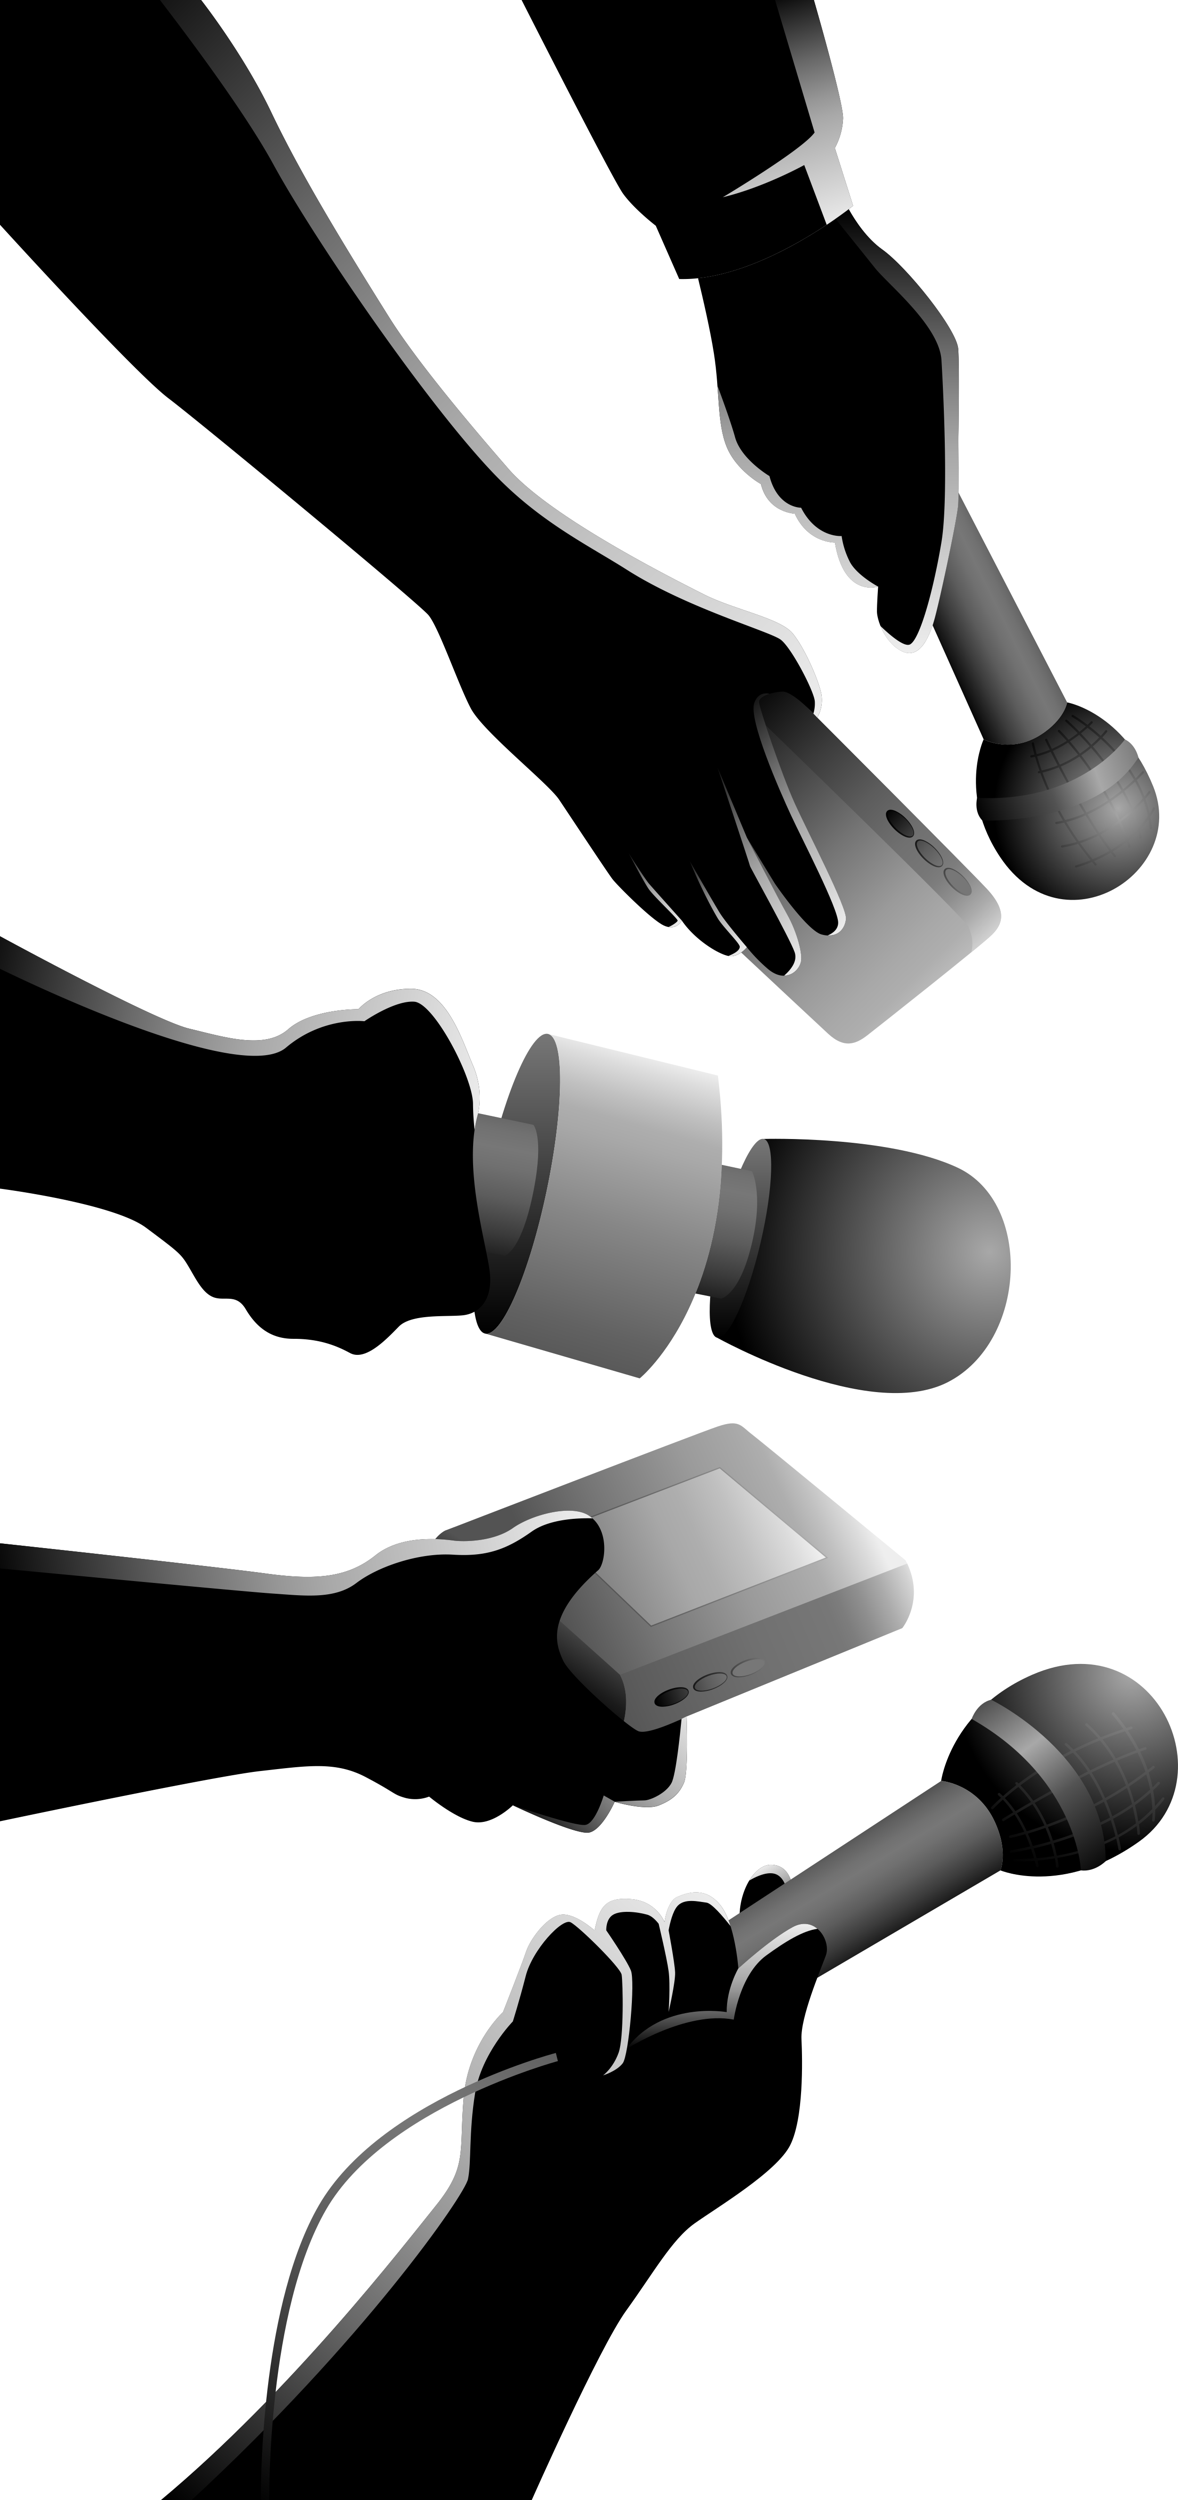 <svg id="Layer_1" data-name="Layer 1" xmlns="http://www.w3.org/2000/svg" xmlns:xlink="http://www.w3.org/1999/xlink" viewBox="0 0 904.76 1920"><defs><style>.cls-1{fill:url(#linear-gradient);}.cls-2{fill:url(#radial-gradient);}.cls-3{fill:url(#radial-gradient-2);}.cls-4{fill:url(#linear-gradient-2);}.cls-5{fill:url(#linear-gradient-3);}.cls-6{fill:url(#linear-gradient-4);}.cls-7{fill:url(#linear-gradient-5);}.cls-8{fill:url(#linear-gradient-6);}.cls-9{fill:url(#linear-gradient-7);}.cls-10{fill:url(#linear-gradient-8);}.cls-11{fill:url(#linear-gradient-9);}.cls-12{fill:url(#linear-gradient-10);}.cls-13{fill:url(#linear-gradient-11);}.cls-14{fill:url(#linear-gradient-12);}.cls-15{fill:url(#linear-gradient-13);}.cls-16{fill:url(#linear-gradient-14);}.cls-17{fill:url(#linear-gradient-15);}.cls-18{fill:url(#linear-gradient-16);}.cls-19{fill:url(#linear-gradient-17);}.cls-20,.cls-21,.cls-22,.cls-23,.cls-24,.cls-25,.cls-26,.cls-27,.cls-28,.cls-37,.cls-38,.cls-39,.cls-40{fill-rule:evenodd;}.cls-20{fill:url(#linear-gradient-18);}.cls-21{fill:url(#linear-gradient-19);}.cls-22{fill:url(#radial-gradient-3);}.cls-23{fill:url(#linear-gradient-20);}.cls-24{fill:url(#linear-gradient-21);}.cls-25{fill:url(#linear-gradient-22);}.cls-26{fill:url(#linear-gradient-23);}.cls-27{fill:url(#linear-gradient-24);}.cls-28{fill:url(#linear-gradient-25);}.cls-29{fill:url(#linear-gradient-26);}.cls-30{fill:url(#linear-gradient-27);}.cls-31{fill:url(#linear-gradient-28);}.cls-32{fill:url(#linear-gradient-29);}.cls-33{fill:url(#linear-gradient-30);}.cls-34{fill:url(#linear-gradient-31);}.cls-35{fill:url(#linear-gradient-32);}.cls-36{fill:url(#linear-gradient-33);}.cls-38{fill:url(#linear-gradient-34);}.cls-39{fill:url(#linear-gradient-35);}.cls-40{fill:url(#linear-gradient-36);}.cls-41{fill:url(#linear-gradient-37);}.cls-42{fill:url(#linear-gradient-38);}.cls-43{fill:url(#radial-gradient-4);}.cls-44{fill:url(#radial-gradient-5);}.cls-45{fill:url(#linear-gradient-39);}.cls-46{fill:url(#linear-gradient-40);}.cls-47{fill:url(#linear-gradient-41);}.cls-48{fill:url(#linear-gradient-42);}</style><linearGradient id="linear-gradient" x1="-126.06" y1="864.87" x2="-91.1" y2="935.63" gradientTransform="translate(1640.43 560.43) rotate(90)" gradientUnits="userSpaceOnUse"><stop offset="0" stop-color="#535353"/><stop offset="0.07" stop-color="#606060"/><stop offset="0.2" stop-color="#717171"/><stop offset="0.29" stop-color="#777"/><stop offset="0.39" stop-color="#707070"/><stop offset="0.55" stop-color="#5c5c5c"/><stop offset="0.73" stop-color="#3b3b3b"/><stop offset="0.94" stop-color="#0d0d0d"/><stop offset="1"/></linearGradient><radialGradient id="radial-gradient" cx="60.38" cy="781.7" r="95.48" gradientTransform="translate(1640.43 560.43) rotate(90)" gradientUnits="userSpaceOnUse"><stop offset="0" stop-color="#a8a8a8"/><stop offset="1"/></radialGradient><radialGradient id="radial-gradient-2" cx="63.39" cy="780.43" r="94.15" gradientTransform="translate(1640.43 560.43) rotate(90)" gradientUnits="userSpaceOnUse"><stop offset="0" stop-color="#a8a8a8"/><stop offset="0.02" stop-color="#a5a5a5"/><stop offset="0.37" stop-color="#5f5f5f"/><stop offset="0.66" stop-color="#2b2b2b"/><stop offset="0.88" stop-color="#0c0c0c"/><stop offset="1"/></radialGradient><linearGradient id="linear-gradient-2" x1="19.97" y1="760.98" x2="67.86" y2="889.83" gradientTransform="translate(1640.43 560.43) rotate(90)" gradientUnits="userSpaceOnUse"><stop offset="0" stop-color="#777"/><stop offset="0.29" stop-color="#a8a8a8"/><stop offset="0.56" stop-color="#535353"/><stop offset="1"/></linearGradient><linearGradient id="linear-gradient-3" x1="-399.79" y1="996.69" x2="-58.86" y2="996.69" gradientTransform="translate(1640.43 560.43) rotate(90)" gradientUnits="userSpaceOnUse"><stop offset="0"/><stop offset="0.09" stop-color="#1f1f1f"/><stop offset="0.31" stop-color="#686868"/><stop offset="0.47" stop-color="#969696"/><stop offset="0.55" stop-color="#a8a8a8"/><stop offset="1" stop-color="#eee"/></linearGradient><linearGradient id="linear-gradient-4" x1="-559.4" y1="1072.38" x2="-378.66" y2="1018.95" xlink:href="#linear-gradient-3"/><linearGradient id="linear-gradient-5" x1="1.98" y1="1122.18" x2="239.71" y2="888.24" gradientTransform="translate(1640.43 560.43) rotate(90)" gradientUnits="userSpaceOnUse"><stop offset="0"/><stop offset="0.21" stop-color="#383838"/><stop offset="0.45" stop-color="#747474"/><stop offset="0.63" stop-color="#9a9a9a"/><stop offset="0.73" stop-color="#a8a8a8"/><stop offset="0.79" stop-color="#aeaeae"/><stop offset="0.86" stop-color="silver"/><stop offset="0.95" stop-color="#dcdcdc"/><stop offset="1" stop-color="#eee"/></linearGradient><linearGradient id="linear-gradient-6" x1="-35.2" y1="1065.66" x2="165.58" y2="869.72" gradientTransform="translate(1640.43 560.43) rotate(90)" gradientUnits="userSpaceOnUse"><stop offset="0"/><stop offset="0.06" stop-color="#0d0d0d"/><stop offset="0.27" stop-color="#3b3b3b"/><stop offset="0.45" stop-color="#5c5c5c"/><stop offset="0.61" stop-color="#707070"/><stop offset="0.71" stop-color="#777"/><stop offset="0.75" stop-color="#7d7d7d"/><stop offset="0.81" stop-color="#8f8f8f"/><stop offset="0.88" stop-color="#ababab"/><stop offset="0.96" stop-color="#d3d3d3"/><stop offset="1" stop-color="#eee"/></linearGradient><linearGradient id="linear-gradient-7" x1="126.31" y1="895.31" x2="62.61" y2="959.55" gradientTransform="translate(1640.43 560.43) rotate(90)" gradientUnits="userSpaceOnUse"><stop offset="0" stop-color="#777"/><stop offset="0.15" stop-color="#5c5c5c"/><stop offset="0.41" stop-color="#343434"/><stop offset="0.65" stop-color="#181818"/><stop offset="0.85" stop-color="#060606"/><stop offset="1"/></linearGradient><linearGradient id="linear-gradient-8" x1="126.22" y1="895.21" x2="62.52" y2="959.45" xlink:href="#linear-gradient-7"/><linearGradient id="linear-gradient-9" x1="125.92" y1="894.92" x2="62.22" y2="959.16" xlink:href="#linear-gradient-7"/><linearGradient id="linear-gradient-10" x1="62.79" y1="960.23" x2="128.38" y2="892.49" gradientTransform="translate(1640.43 560.43) rotate(90)" gradientUnits="userSpaceOnUse"><stop offset="0"/><stop offset="0.06" stop-color="#0d0d0d"/><stop offset="0.27" stop-color="#3b3b3b"/><stop offset="0.45" stop-color="#5c5c5c"/><stop offset="0.61" stop-color="#707070"/><stop offset="0.71" stop-color="#777"/><stop offset="1" stop-color="#777"/></linearGradient><linearGradient id="linear-gradient-11" x1="62.44" y1="959.88" x2="128.02" y2="892.15" xlink:href="#linear-gradient-10"/><linearGradient id="linear-gradient-12" x1="61.86" y1="959.32" x2="127.44" y2="891.59" xlink:href="#linear-gradient-10"/><linearGradient id="linear-gradient-13" x1="48.15" y1="1123.46" x2="165.76" y2="1007.73" xlink:href="#linear-gradient-3"/><linearGradient id="linear-gradient-14" x1="97.52" y1="1167.41" x2="148.48" y2="1117.26" xlink:href="#linear-gradient-3"/><linearGradient id="linear-gradient-15" x1="107.62" y1="1124.97" x2="167.42" y2="1066.11" xlink:href="#linear-gradient-3"/><linearGradient id="linear-gradient-16" x1="-577.78" y1="1569.65" x2="-5.96" y2="1006.94" xlink:href="#linear-gradient-3"/><linearGradient id="linear-gradient-17" x1="-4.54" y1="1095.56" x2="127.68" y2="965.45" xlink:href="#linear-gradient-3"/><linearGradient id="linear-gradient-18" x1="233.49" y1="1243.69" x2="463.81" y2="1243.69" gradientTransform="translate(1640.43 560.43) rotate(90)" gradientUnits="userSpaceOnUse"><stop offset="0" stop-color="#777"/><stop offset="1"/></linearGradient><linearGradient id="linear-gradient-19" x1="250.8" y1="1138.62" x2="499.16" y2="1209.58" gradientTransform="translate(1640.43 560.43) rotate(90)" gradientUnits="userSpaceOnUse"><stop offset="0" stop-color="#eee"/><stop offset="0.05" stop-color="#dcdcdc"/><stop offset="0.14" stop-color="silver"/><stop offset="0.21" stop-color="#aeaeae"/><stop offset="0.27" stop-color="#a8a8a8"/><stop offset="0.51" stop-color="#878787"/><stop offset="0.83" stop-color="#626262"/><stop offset="1" stop-color="#535353"/></linearGradient><radialGradient id="radial-gradient-3" cx="395.19" cy="885.24" r="202.76" gradientTransform="matrix(-0.02, 1, -1, -0.02, 1653.19, 583.75)" xlink:href="#radial-gradient"/><linearGradient id="linear-gradient-20" x1="314.13" y1="1071.73" x2="466.97" y2="1071.73" xlink:href="#linear-gradient-18"/><linearGradient id="linear-gradient-21" x1="292.32" y1="1177.91" x2="436.67" y2="1205.16" xlink:href="#linear-gradient"/><linearGradient id="linear-gradient-22" x1="261.54" y1="1258.87" x2="175.53" y2="1665.27" gradientTransform="translate(1640.43 560.43) rotate(90)" gradientUnits="userSpaceOnUse"><stop offset="0" stop-color="#eee"/><stop offset="0.45" stop-color="#a8a8a8"/><stop offset="0.53" stop-color="#969696"/><stop offset="0.69" stop-color="#686868"/><stop offset="0.91" stop-color="#1f1f1f"/><stop offset="1"/></linearGradient><linearGradient id="linear-gradient-23" x1="587.59" y1="982.38" x2="690.85" y2="1206.11" gradientTransform="translate(1640.43 560.43) rotate(90)" gradientUnits="userSpaceOnUse"><stop offset="0" stop-color="#eee"/><stop offset="0.05" stop-color="#dcdcdc"/><stop offset="0.14" stop-color="silver"/><stop offset="0.21" stop-color="#aeaeae"/><stop offset="0.27" stop-color="#a8a8a8"/><stop offset="0.44" stop-color="#9a9a9a"/><stop offset="0.75" stop-color="#757575"/><stop offset="1" stop-color="#535353"/></linearGradient><linearGradient id="linear-gradient-24" x1="670.63" y1="1215.19" x2="727.88" y2="1254.7" gradientTransform="translate(1640.43 560.43) rotate(90)" gradientUnits="userSpaceOnUse"><stop offset="0" stop-color="#535353"/><stop offset="0.2" stop-color="#3c3c3c"/><stop offset="0.53" stop-color="#1b1b1b"/><stop offset="0.81" stop-color="#070707"/><stop offset="1"/></linearGradient><linearGradient id="linear-gradient-25" x1="655.98" y1="930.25" x2="757.79" y2="1172.19" gradientTransform="translate(1640.43 560.43) rotate(90)" gradientUnits="userSpaceOnUse"><stop offset="0" stop-color="#eee"/><stop offset="0.04" stop-color="#d3d3d3"/><stop offset="0.12" stop-color="#ababab"/><stop offset="0.19" stop-color="#8f8f8f"/><stop offset="0.25" stop-color="#7d7d7d"/><stop offset="0.29" stop-color="#777"/><stop offset="0.53" stop-color="#707070"/><stop offset="0.88" stop-color="#5c5c5c"/><stop offset="1" stop-color="#535353"/></linearGradient><linearGradient id="linear-gradient-26" x1="866.49" y1="1080.92" x2="802.79" y2="1145.16" gradientTransform="matrix(0.41, -0.91, -0.91, -0.41, 1217.72, 2509.37)" xlink:href="#linear-gradient-7"/><linearGradient id="linear-gradient-27" x1="866.4" y1="1080.83" x2="802.7" y2="1145.07" gradientTransform="matrix(0.41, -0.91, -0.91, -0.41, 1217.72, 2509.37)" xlink:href="#linear-gradient-7"/><linearGradient id="linear-gradient-28" x1="866.1" y1="1080.54" x2="802.4" y2="1144.77" gradientTransform="matrix(0.41, -0.91, -0.91, -0.41, 1217.72, 2509.37)" xlink:href="#linear-gradient-7"/><linearGradient id="linear-gradient-29" x1="802.97" y1="1145.85" x2="868.56" y2="1078.11" gradientTransform="matrix(0.41, -0.91, -0.91, -0.41, 1217.72, 2509.37)" xlink:href="#linear-gradient-10"/><linearGradient id="linear-gradient-30" x1="802.62" y1="1145.49" x2="868.19" y2="1077.77" gradientTransform="matrix(0.41, -0.91, -0.91, -0.41, 1217.72, 2509.37)" xlink:href="#linear-gradient-10"/><linearGradient id="linear-gradient-31" x1="802.04" y1="1144.94" x2="867.62" y2="1077.21" gradientTransform="matrix(0.41, -0.91, -0.91, -0.41, 1217.72, 2509.37)" xlink:href="#linear-gradient-10"/><linearGradient id="linear-gradient-32" x1="597.8" y1="1036.07" x2="656.66" y2="1190.08" gradientTransform="translate(1640.43 560.43) rotate(90)" gradientUnits="userSpaceOnUse"><stop offset="0" stop-color="#a8a8a8"/><stop offset="0.27" stop-color="#878787"/><stop offset="0.56" stop-color="#6b6b6b"/><stop offset="0.81" stop-color="#595959"/><stop offset="1" stop-color="#535353"/></linearGradient><linearGradient id="linear-gradient-33" x1="590.28" y1="1029.59" x2="666.5" y2="1203.25" gradientTransform="translate(1640.43 560.43) rotate(90)" gradientUnits="userSpaceOnUse"><stop offset="0" stop-color="#eee"/><stop offset="0.09" stop-color="#dcdcdc"/><stop offset="0.27" stop-color="silver"/><stop offset="0.43" stop-color="#aeaeae"/><stop offset="0.54" stop-color="#a8a8a8"/><stop offset="0.83" stop-color="#868686"/><stop offset="1" stop-color="#777"/></linearGradient><linearGradient id="linear-gradient-34" x1="586.61" y1="1188.79" x2="668.06" y2="1648.09" xlink:href="#linear-gradient-22"/><linearGradient id="linear-gradient-35" x1="761.55" y1="1091.29" x2="876.59" y2="1209.02" xlink:href="#linear-gradient-22"/><linearGradient id="linear-gradient-36" x1="737.52" y1="1114.77" x2="852.56" y2="1232.5" xlink:href="#linear-gradient-22"/><linearGradient id="linear-gradient-37" x1="909.66" y1="1032.94" x2="872.48" y2="1055.36" xlink:href="#linear-gradient-3"/><linearGradient id="linear-gradient-38" x1="844.16" y1="957.51" x2="885.24" y2="1040.67" gradientTransform="matrix(0.54, -0.84, -0.84, -0.54, 992.21, 2750.11)" gradientUnits="userSpaceOnUse"><stop offset="0"/><stop offset="0.06" stop-color="#0d0d0d"/><stop offset="0.27" stop-color="#3b3b3b"/><stop offset="0.45" stop-color="#5c5c5c"/><stop offset="0.61" stop-color="#707070"/><stop offset="0.71" stop-color="#777"/><stop offset="0.8" stop-color="#717171"/><stop offset="0.93" stop-color="#606060"/><stop offset="1" stop-color="#535353"/></linearGradient><radialGradient id="radial-gradient-4" cx="1167.5" cy="897.3" r="136.74" gradientTransform="matrix(0.54, -0.84, -0.84, -0.54, 992.21, 2750.11)" xlink:href="#radial-gradient"/><radialGradient id="radial-gradient-5" cx="1162.75" cy="895.3" r="168.12" gradientTransform="matrix(0.54, -0.84, -0.84, -0.54, 992.21, 2750.11)" xlink:href="#radial-gradient-2"/><linearGradient id="linear-gradient-39" x1="1034.82" y1="826.13" x2="1091.09" y2="977.55" gradientTransform="matrix(0.54, -0.84, -0.84, -0.54, 992.21, 2750.11)" gradientUnits="userSpaceOnUse"><stop offset="0"/><stop offset="0.44" stop-color="#535353"/><stop offset="0.71" stop-color="#a8a8a8"/><stop offset="1" stop-color="#535353"/></linearGradient><linearGradient id="linear-gradient-40" x1="917.01" y1="1086.04" x2="1013.26" y2="1086.04" xlink:href="#linear-gradient-22"/><linearGradient id="linear-gradient-41" x1="872.07" y1="1105.72" x2="1349.43" y2="1522.87" xlink:href="#linear-gradient-22"/><linearGradient id="linear-gradient-42" x1="966.21" y1="1229.66" x2="1342.24" y2="1478.13" xlink:href="#linear-gradient"/></defs><title>6-4</title><path class="cls-1" d="M799.63,564.08c18-11.7,20-24.65,20-24.65L712.22,332s-1.7-3.41-21.6,2.84-27.94,25.58-27.94,25.58l92.8,207.36S776.5,579.13,799.63,564.08Z"/><path class="cls-2" d="M885.75,604c-23-57-66.12-64.59-66.12-64.59s-2,13-20,24.65c-23.13,15-44.15,3.74-44.15,3.74s-19.67,42.06,12.73,90.48C816.74,730.83,912.29,669.81,885.75,604Z"/><path class="cls-3" d="M826.71,666.21q6.39-1.92,12-4.24c.68.83,1.35,1.65,2.06,2.48a.85.85,0,0,0,1.2.09.84.84,0,0,0,.09-1.2c-.58-.69-1.14-1.38-1.72-2.06a113.41,113.41,0,0,0,12.82-6.45c.84,1.08,1.68,2.13,2.51,3.15A.85.85,0,1,0,857,656.9c-.78-.95-1.57-1.94-2.36-2.95a101.5,101.5,0,0,0,10.66-7.41c.44,1.25.89,2.51,1.31,3.78a.85.85,0,1,0,1.62-.54c-.49-1.47-1-2.93-1.52-4.38a93.57,93.57,0,0,0,7.4-6.79c.37,1.54.7,3.08,1,4.64a.85.85,0,0,0,1,.67.84.84,0,0,0,.67-1c-.36-1.94-.81-3.86-1.3-5.77a80.61,80.61,0,0,0,6.6-8c.41,2.31.76,4.66,1,7.06a.84.84,0,0,0,.92.77.86.86,0,0,0,.77-.92,85.1,85.1,0,0,0-1.29-8.9,47.08,47.08,0,0,0,3.5-6,.85.85,0,1,0-1.56-.68,40,40,0,0,1-2.44,4.35,90.47,90.47,0,0,0-3.3-11.26c2.46-2.86,3.75-4.69,3.81-4.77a.86.86,0,0,0-.22-1.19.84.84,0,0,0-1.18.22c0,.07-1.1,1.55-3.08,3.9a102.1,102.1,0,0,0-5.9-12.58c3.39-3.26,5.29-5.41,5.36-5.5a.85.85,0,0,0-.08-1.2.86.86,0,0,0-1.21.08c-.07.08-1.82,2.07-4.94,5.1a133.59,133.59,0,0,0-25.55-31.37c2.31-2.5,3.52-4.12,3.57-4.18a.86.86,0,0,0-.18-1.2.87.87,0,0,0-1.2.19c0,.06-1.21,1.62-3.45,4-3.13-2.82-6.11-5.27-8.81-7.36,1.54-1.44,2.4-2.34,2.44-2.38a.85.85,0,1,0-1.24-1.17s-.95,1-2.56,2.5a116.76,116.76,0,0,0-11-7.54.86.86,0,0,0-1.16.32.91.91,0,0,0-.11.42.85.85,0,0,0,.43.74,118.92,118.92,0,0,1,10.59,7.22c-1.33,1.2-3,2.63-4.92,4.17-5.63-5.75-9.45-9-9.59-9.16a.85.85,0,0,0-1.2.09.89.89,0,0,0-.2.56.81.81,0,0,0,.3.64c.13.12,3.85,3.33,9.34,8.93-2.08,1.61-4.44,3.32-7,5-4.1-4.66-6.71-7.21-6.8-7.3a.85.85,0,0,0-1.45.61.87.87,0,0,0,.26.62c.1.09,2.6,2.53,6.54,7a89.87,89.87,0,0,1-11.39,6.13c-2.22-4.45-3.52-7.17-3.58-7.3a.85.85,0,0,0-1.62.37.83.83,0,0,0,.08.37c.06.12,1.35,2.82,3.55,7.23a68.94,68.94,0,0,1-10.14,3.39c-1.46-5.25-2-8.32-2-8.43a.86.86,0,0,0-1.7.14.77.77,0,0,0,0,.15c0,.11.57,3.21,2,8.52q-1.24.27-2.49.48a.85.85,0,0,0-.71.84.76.76,0,0,0,0,.15.85.85,0,0,0,1,.69c.9-.15,1.79-.32,2.68-.52.88,3,2,6.71,3.52,10.86-.23,0-.45.1-.68.15a.85.85,0,0,0-.68.83,1,1,0,0,0,0,.17.85.85,0,0,0,1,.67c.31-.06.62-.14.92-.21a227.5,227.5,0,0,0,17.33,36.5c-1.71.38-3.43.72-5.18,1a.86.86,0,0,0-.73.84s0,.09,0,.13a.85.85,0,0,0,1,.71c2-.29,3.93-.68,5.86-1.12,2.89,4.85,6.09,9.83,9.65,14.89a92.26,92.26,0,0,1-11.38,2.6.85.85,0,0,0-.71.84.71.71,0,0,0,0,.14.85.85,0,0,0,1,.7A94.39,94.39,0,0,0,828,648.07c3,4.13,6.14,8.32,9.59,12.53-3.54,1.43-7.3,2.77-11.32,4a.85.85,0,0,0-.61.82,1,1,0,0,0,0,.24A.85.85,0,0,0,826.71,666.21Zm26.87-13.62c-2.76-3.61-5.55-7.51-8.32-11.62a113.15,113.15,0,0,0,14.27-8.9q2.72,6.18,5.14,12.79A102.9,102.9,0,0,1,853.58,652.59Zm-1.15-38.85a256.46,256.46,0,0,0-21.95-33.68c2.81-1.92,5.35-3.86,7.57-5.72a202.73,202.73,0,0,1,23.28,32.81C858.64,609.3,855.66,611.53,852.43,613.74Zm9.73-5.09a141.36,141.36,0,0,1,6.56,13.7c-2.5,2.29-5.33,4.69-8.49,7.09q-3.36-7.43-7-14.19C856.47,613,859.46,610.8,862.16,608.65ZM851,614.7a122.82,122.82,0,0,1-16.53,9.3c-7.51-12.46-14.43-25.14-19.74-35.3A92.82,92.82,0,0,0,829.07,581,254.31,254.31,0,0,1,851,614.7Zm.8,1.5c2.42,4.54,4.77,9.3,7,14.28a110.06,110.06,0,0,1-14.52,9.07c-3-4.55-6-9.29-8.94-14.09A123.36,123.36,0,0,0,851.82,616.2Zm14.24,27.51c-1.6-4.36-3.32-8.6-5.12-12.68,3.13-2.36,5.95-4.74,8.45-7a112.45,112.45,0,0,1,4.18,12.67A95.49,95.49,0,0,1,866.06,643.71Zm15.57-16.92a77.22,77.22,0,0,1-6.69,8.42,114.82,114.82,0,0,0-4.21-12.42c3.09-2.89,5.64-5.56,7.62-7.79A88.91,88.91,0,0,1,881.63,626.79Zm-3.93-13.62c-1.93,2.21-4.48,4.94-7.65,7.93a141.84,141.84,0,0,0-6.55-13.53c3.25-2.64,6-5.13,8.3-7.26A99.81,99.81,0,0,1,877.7,613.17Zm-6.77-14.38c-2.23,2.11-5,4.61-8.27,7.27a204.57,204.57,0,0,0-23.31-32.82c2.44-2.12,4.49-4.1,6.13-5.79A131.58,131.58,0,0,1,870.93,598.79Zm-35.62-39.91c2.71,2.09,5.73,4.56,8.91,7.42-1.6,1.65-3.59,3.59-6,5.66-2.88-3.3-5.59-6.22-8-8.75C832.22,561.6,833.94,560.11,835.31,558.88Zm-6.45,5.39c2.44,2.53,5.18,5.47,8.08,8.79-2.2,1.84-4.71,3.76-7.5,5.66-2.84-3.64-5.45-6.78-7.68-9.36C824.38,567.63,826.76,565.9,828.86,564.27Zm-8.54,6c2.23,2.57,4.85,5.72,7.7,9.38A90.74,90.74,0,0,1,814,587.19c-2.1-4-3.91-7.59-5.4-10.54A91.78,91.78,0,0,0,820.32,570.29Zm-23.76,10.54a70.3,70.3,0,0,0,10.44-3.5c1.47,2.94,3.29,6.5,5.38,10.51a84,84,0,0,1-12.28,3.86C798.61,587.54,797.44,583.87,796.56,580.83Zm4.12,12.49a86.15,86.15,0,0,0,12.49-4c5.31,10.15,12.23,22.85,19.75,35.34a90.43,90.43,0,0,1-14.84,5.09A226.77,226.77,0,0,1,800.68,593.32Zm18.32,38a92.51,92.51,0,0,0,14.81-5.15c2.93,4.83,5.94,9.59,9,14.16a97.85,97.85,0,0,1-14.18,5.75C825.06,641.05,821.88,636.12,819,631.31Zm10.66,16.21a99.7,99.7,0,0,0,14.07-5.77c2.79,4.14,5.6,8.08,8.38,11.72a112.7,112.7,0,0,1-12.92,6.44Q834.06,653.67,829.66,647.52Z"/><path class="cls-4" d="M864,567.82s-34.09,49-113.53,44.87c0,0-2.69,10.55,4,17.42,0,0,87.32,4.07,119.9-48.49C874.28,581.62,872.36,571.9,864,567.82Z"/><path d="M718.08,474.07c5-18.87,17.27-77.05,17.84-86.72s.15-49.44.15-49.44,1-54.66-.11-69.92-39.55-63-58.29-76.34c-11.94-8.51-20.89-22.19-25.82-31-13.56,10.31-65.69,47.64-115.73,53,3.73,15.34,9.35,39.64,12.23,58,4.55,29,2.28,52.86,9.67,71.26s26.4,28.83,26.4,28.83c5.44,22.09,26,22.71,26,22.71,10.3,22.76,30.85,22.2,30.85,22.2,7,42.69,33.18,33.79,33.18,33.79s-1,13.95-.9,19.44,5,22.3,18.06,29.66S713.09,492.94,718.08,474.07Z"/><path class="cls-5" d="M691.57,499.58c-7.79-4.39-12.67-12.14-15.36-18.85,8.61,8.27,18.91,16.64,23,14,7.69-4.8,17.9-42.63,23.87-78.44s.66-129.58,0-139.82c-1.7-26.43-41-58-51.15-70.77-6.47-8.15-20.63-25.68-30.27-37.75,4.37-3,7.83-5.6,10.14-7.36,4.93,8.82,13.88,22.5,25.82,31C696.41,205,734.89,252.74,736,268s.11,69.92.11,69.92.42,39.78-.15,49.44-12.86,67.85-17.84,86.72S704.62,506.94,691.57,499.58ZM610.38,394.49c10.3,22.76,30.85,22.2,30.85,22.2,7,42.69,33.18,33.79,33.18,33.79s-16.93-9-22-19.64a63.74,63.74,0,0,1-6-19.19s-19.18,1.71-31.12-21.74c0,0-17.87.38-24.3-24.3,0,0-21.74-12.79-26.43-29.84-2.94-10.69-9.23-28.1-13.52-39.58,1.37,18.2,1.8,33.83,7,46.76,7.39,18.41,26.4,28.83,26.4,28.83C589.86,393.87,610.38,394.49,610.38,394.49Z"/><path d="M625.1,0s22.73,78.44,22.44,90.94a52.33,52.33,0,0,1-6.31,22.74l14,44.33s-71.56,58-133.56,56.27l-18-40.92s-16.67-12.79-25.2-24.73S400.61,0,400.61,0Z"/><path class="cls-6" d="M655.24,158l-14-44.33a52.33,52.33,0,0,0,6.31-22.74C647.83,78.44,625.1,0,625.1,0H595.27l30.38,101.74c-9.09,13.07-70.48,49.73-70.48,49.73,31.83-7.67,62.52-24.72,62.52-24.72l17.25,45.86C647.52,164.27,655.24,158,655.24,158Z"/><path class="cls-7" d="M627.67,551.11s113.19,113.27,130.1,131.32c15.87,16.94,12.39,27.05,4.36,35.16S675.23,788,666.25,795s-17.86,10.26-30.18-1.1C624.92,783.63,489.42,657,483.49,650.7c-8.6-9.12-8.19-16.78-2.18-26,4.58-7.06,93.17-93,98.54-98.41s13.44-7.52,20.43-2.15S627.67,551.11,627.67,551.11Z"/><path class="cls-8" d="M762.13,717.59c8-8.11,11.51-18.22-4.36-35.16-16.91-18-130.1-131.32-130.1-131.32s-20.4-21.61-27.39-27-15-3.22-20.43,2.15c-1.06,1.07-5.39,5.3-11.68,11.44,26.41,25.55,174,168.51,175.91,174.37,1.54,4.59,4,9.89,2,19.16C754.22,724.59,760.21,719.54,762.13,717.59Z"/><path class="cls-9" d="M724.68,670a3.5,3.5,0,0,1,.94-2.58c1.24-1.25,3.46-1.29,6.25-.1a26.85,26.85,0,0,1,7.85,5.57c4,4,6.59,8.44,6.59,11.45a3.54,3.54,0,0,1-.94,2.58c-2.75,2.78-9.32-.74-14.11-5.46C727.26,677.53,724.68,673,724.68,670Z"/><path class="cls-10" d="M702.81,648.15a3.56,3.56,0,0,1,.94-2.58c1.24-1.25,3.46-1.29,6.25-.1a27,27,0,0,1,7.86,5.57c4,4,6.58,8.44,6.58,11.46a3.53,3.53,0,0,1-.94,2.57c-2.75,2.78-9.32-.74-14.11-5.46C705.39,655.66,702.81,651.16,702.81,648.15Z"/><path class="cls-11" d="M680.46,625.4a3.54,3.54,0,0,1,.94-2.58c1.24-1.25,3.46-1.29,6.25-.1a27,27,0,0,1,7.86,5.57c4,4,6.58,8.44,6.58,11.45a3.54,3.54,0,0,1-.94,2.58c-2.75,2.78-9.32-.74-14.11-5.46C683.05,632.91,680.46,628.41,680.46,625.4Z"/><path class="cls-12" d="M745.16,686.3c-2,2-7.71-.44-12.81-5.47s-7.61-10.74-5.63-12.74,7.71.44,12.81,5.47S747.15,684.29,745.16,686.3Z"/><path class="cls-13" d="M723.3,664.43c-2,2-7.72-.44-12.82-5.47s-7.61-10.74-5.63-12.74,7.72.44,12.81,5.47S725.28,662.42,723.3,664.43Z"/><path class="cls-14" d="M701,641.68c-2,2-7.72-.44-12.82-5.47s-7.61-10.74-5.63-12.74,7.72.44,12.81,5.47S702.93,639.67,701,641.68Z"/><path d="M298.93,243.73c20.25,32.31,59.42,79.34,91.69,116.44s126.53,84.39,149.82,96.22,58.76,18.28,68.44,30.1S629.45,524.12,631,533.8a27.11,27.11,0,0,1-3.32,17.31s-18.43-20.54-27-20-18.08,3.81-17.67,8.33,17,54.55,27.36,77.41,40.43,80.38,39.36,89-7.39,14.94-18.75,11.77-35.92-39.19-35.92-39.19l-21.42-35.18s23.53,45.95,31,59.12,12,30.5,10.44,36.56c-2.15,8.19-12.93,16.11-25.9,4.66a122.72,122.72,0,0,1-15.54-16.13s-5.88,7.37-13,6.86S534.11,722.37,523.71,707c0,0-4.14,8.1-13.64,3.85s-35.85-30.78-39.61-35.65-32.39-48.19-41-61.05S371.27,562.29,361.6,544s-24.45-62-32.55-71.64S156.25,326.3,129.37,305.87,0,172.61,0,172.61V0H154.45s32.44,41.15,53.94,86.31S260.56,182.52,298.93,243.73Z"/><path class="cls-15" d="M615.09,738.9c1.6-6.06-3-23.4-10.44-36.56s-31-59.12-31-59.12L551,589.17s25.06,75.32,25.06,76,30.64,55.61,34.27,66.11c2.24,6.46-2.26,12.85-8.11,18C608.9,749.16,613.73,744.09,615.09,738.9Z"/><path class="cls-16" d="M482.55,654.68S494,676.46,498.07,682.5s22.58,23,22.38,24.52c-.11.8-3.19,3.27-7.05,4.91A9.78,9.78,0,0,0,523.71,707s-21.6-24.11-25.23-28.35S482.55,654.68,482.55,654.68Z"/><path class="cls-17" d="M529.72,661.19s9.48,23.53,21.31,43.69c4,6.88,17.14,19.47,17.14,22.17,0,2.86-4.17,5.28-8.7,7.06a11.58,11.58,0,0,0,1.17.18c7.13.51,13-6.86,13-6.86s-16.1-18.68-20.95-26.58S529.72,661.19,529.72,661.19Z"/><path class="cls-18" d="M625.81,538.64a26.89,26.89,0,0,1-1.08,9.34c1.82,1.88,2.94,3.13,2.94,3.13A27.11,27.11,0,0,0,631,533.8c-1.54-9.68-12.43-35.48-22.11-47.31s-45.16-18.27-68.44-30.1-117.56-59.13-149.82-96.22S319.18,276,298.93,243.73c-38.37-61.21-69-112.27-90.54-157.42S154.45,0,154.45,0H122.83C149.29,34.42,189.46,88.66,210,126.32c32.25,59.14,121.76,189.5,172.82,241.1,34.22,34.59,70.45,52.21,98.65,70.15,46.45,29.57,109.93,47.31,118.26,53.76S625.28,530.84,625.81,538.64Z"/><path class="cls-19" d="M607.54,626.13c8.87,19.08,36.13,71.49,36.21,82.38,0,5-3.7,8-8,9.87,8.39.43,13.12-5.24,14-12.56,1.07-8.6-29-66.12-39.36-89S583.43,544,583,539.43c-.25-2.81,3.35-5.15,8.17-6.64-4-.86-9.3-.32-11.88,7.19C574.88,552.88,598.67,607,607.54,626.13Z"/><path class="cls-20" d="M372.65,1024.14c-12.83-2.69-12.44-56.38.87-119.92S408,791.34,420.85,794,433.28,850.41,420,914,385.47,1026.83,372.65,1024.14Z"/><path class="cls-21" d="M491.34,1058.54s80.5-65.11,60.05-232.57L420.85,794c12.83,2.69,12.43,56.38-.87,119.92s-34.51,112.88-47.33,110.19Z"/><path class="cls-22" d="M550.8,1027.31s116.47,65.2,177.18,34.13,65.29-137.63,7.64-164.66c-53.17-24.93-149-22.12-149-22.12L566,970.43Z"/><path class="cls-23" d="M550.8,1027.31c-8.51-2-7.39-37.78,2.49-79.94s24.8-74.71,33.31-72.71,7.39,37.78-2.49,79.94S559.31,1029.31,550.8,1027.31Z"/><path class="cls-24" d="M387.81,964.32,324.88,952c-22.95-67.58,20.59-101.67,20.59-101.67l64.21,13.5s8.16,8.94.29,49.73C400.83,960.92,387.81,964.32,387.81,964.32Zm146.34,29.06,19.67,3.89s14.35-2.47,23.75-42.75c8.89-38.1,0-55.07,0-55.07l-23.2-4.91C552.64,935.89,544.27,968.5,534.15,993.38Z"/><path d="M367.33,854.59a62.21,62.21,0,0,0-4.05-36.42c-8.33-19.31-20.23-58.86-47.64-58.86S275.32,775,275.32,775s-35.95-.38-54,15.46-48.88,6-76-.5S0,719,0,719V912.82s86.83,11.12,112.13,30,26.88,20.2,32.42,29.4,10.84,20.75,19.4,24,17.5-3.09,24.8,9.23,18.05,22.75,36.58,22.71,31.72,4.49,43.48,10.9,27.66-10.19,37.45-20.24,36.48-7.41,49.08-8.7,23.4-11.58,20.78-33.59S355.15,895.58,367.33,854.59Z"/><path class="cls-25" d="M0,719v25c33.79,16.43,186.74,88.37,219.69,60.5,28.45-24.07,60.2-20.23,60.2-20.23s23.12-16.12,38.31-15,45,58.06,45.08,78.49a196.48,196.48,0,0,0,1.24,20,93.16,93.16,0,0,1,2.81-13.11,62.21,62.21,0,0,0-4.05-36.42c-8.33-19.31-20.23-58.86-47.64-58.86S275.32,775,275.32,775s-35.95-.38-54,15.46-48.88,6-76-.5S0,719,0,719Z"/><path class="cls-26" d="M527.31,1318.16,693,1250.3s18.16-22.34,2.56-52c0,0-109.89-90.56-118-96.76-8.84-6.73-9.74-11.67-26.49-6s-208.89,79.8-208.89,79.8-9,3.62-14.91,19.36c-4.82,12.9-6,19.35-4.44,25.8S471,1345.72,471,1345.72Z"/><path class="cls-27" d="M471,1345.72c7.06-15.29,15.28-40.32,5.18-59.52,0,0-93.48-84-127.26-113.34l-6.78,2.52s-9,3.62-14.91,19.36c-4.82,12.9-6,19.35-4.44,25.8S471,1345.72,471,1345.72Z"/><path class="cls-28" d="M693,1250.3s17.16-21.12,3.78-49.55l-220.6,85.45c10.1,19.2,1.88,44.23-5.18,59.52l56.27-27.56Z"/><path class="cls-29" d="M561.59,1282.74a3.54,3.54,0,0,0-.2,2.74c.62,1.65,2.63,2.59,5.66,2.65a27,27,0,0,0,9.45-1.85c5.26-2,9.46-5,10.7-7.76a3.52,3.52,0,0,0,.2-2.73c-1.37-3.66-8.8-3.15-15.11-.8C567,1277,562.82,1280,561.59,1282.74Z"/><path class="cls-30" d="M532.68,1293.72a3.54,3.54,0,0,0-.2,2.74c.62,1.65,2.63,2.59,5.66,2.65a26.69,26.69,0,0,0,9.44-1.85c5.27-2,9.47-5,10.71-7.75a3.5,3.5,0,0,0,.19-2.74c-1.36-3.66-8.8-3.15-15.1-.8C538.11,1287.94,533.91,1291,532.68,1293.72Z"/><path class="cls-31" d="M503,1305.31a3.53,3.53,0,0,0-.19,2.74c.61,1.65,2.62,2.59,5.65,2.65a27,27,0,0,0,9.45-1.85c5.27-2,9.47-5,10.7-7.76a3.47,3.47,0,0,0,.2-2.73c-1.36-3.67-8.8-3.15-15.1-.8C508.4,1299.52,504.2,1302.56,503,1305.31Z"/><path class="cls-32" d="M587,1276.29c-1-2.64-7.22-2.76-13.93-.26s-11.35,6.67-10.36,9.31,7.22,2.76,13.93.26S587.93,1278.94,587,1276.29Z"/><path class="cls-33" d="M558,1287.27c-1-2.64-7.22-2.76-13.93-.26s-11.35,6.67-10.36,9.31,7.22,2.76,13.92.26S559,1289.92,558,1287.27Z"/><path class="cls-34" d="M528.33,1298.86c-1-2.64-7.23-2.76-13.93-.26s-11.35,6.66-10.37,9.31,7.22,2.76,13.93.26S529.31,1301.5,528.33,1298.86Z"/><polygon class="cls-35" points="552.92 1126.61 636.09 1196.38 499.91 1249.44 423.45 1176.22 552.92 1126.61"/><polygon class="cls-36" points="552.75 1127.66 634.32 1196.09 500.13 1248.37 425.13 1176.55 552.75 1127.66"/><path class="cls-37" d="M459.45,1205.86c5.43-4.77,9.28-31.28-7.28-42-13.28-8.61-43.4-.82-58.27,9.66s-37.36,10.59-45,9.65-39.71-5.41-60.55,11.29-44.49,19.38-83.73,14S0,1185.19,0,1185.19v213.5s163.6-34.51,199.77-38.57,57.78-7.66,81.09,4.6,20.75,13.27,30.43,16a30.13,30.13,0,0,0,18.29-1s19.2,16.07,33.7,19.35,30.62-12.67,30.62-12.67,48.76,23.32,58.83,20.9,19.4-23.58,19.4-23.58,23.32,7,33.81,2.81,15.79-9.13,19.38-17.36,2-50.92,2-50.92-29,14.41-37,11.24-52.12-41.91-57.83-54.26S418.85,1241.42,459.45,1205.86Z"/><path class="cls-38" d="M0,1185.19v19.3c39,3.71,188.2,17.87,209.2,19.28,24.19,1.61,47.57,4.83,64.51-8.07s48.38-23.38,74.18-21.77,41.13-4,60.48-17.74c13.4-9.49,34.77-10.48,46.64-10.18a23.1,23.1,0,0,0-2.84-2.17c-13.28-8.61-43.4-.82-58.27,9.66s-37.36,10.59-45,9.65-39.71-5.41-60.55,11.29-44.49,19.38-83.73,14S0,1185.19,0,1185.19Z"/><path class="cls-39" d="M505.94,1386.44c10.48-4.23,15.79-9.13,19.38-17.36s2-50.92,2-50.92-1.47.73-3.84,1.83c-1.17,12.23-4.37,42.77-7.7,49.19-4.19,8.06-16.55,13.44-20.85,13.44s-22.79,1-22.79,1S495.45,1390.67,505.94,1386.44Z"/><path class="cls-40" d="M452.73,1407.21c10.07-2.42,19.4-23.58,19.4-23.58l-8.45-4.78s-6.2,21-13.82,22.58-56-15.12-56-15.12S442.66,1409.63,452.73,1407.21Z"/><path d="M608.75,1462.85s4.43-29-15.34-30.78c-15.35-1.35-29,25.58-24.58,49.68C568.83,1481.75,604.26,1473.18,608.75,1462.85Z"/><path class="cls-41" d="M605.68,1466.68a11.31,11.31,0,0,0,3.07-3.83s4.43-29-15.34-30.78c-6.79-.6-13.24,4.34-17.94,12.12,6.89-4,15.09-7.23,20.78-4.73C605.37,1443.48,605.88,1459.84,605.68,1466.68Z"/><path class="cls-42" d="M764.18,1399.35c10.38,23,4.17,37.05,4.17,37.05L496.72,1595.73s-3.85,2.3-19.58-16.49-11.45-43-11.45-43l257.16-168.54S750.82,1369.8,764.18,1399.35Z"/><path class="cls-43" d="M874.72,1414.37c-58.94,41.89-106.37,22-106.37,22s6.21-14.09-4.17-37.05c-13.36-29.55-41.33-31.67-41.33-31.67s7.18-54.09,69.91-81.49C886.75,1245.15,942.66,1366.08,874.72,1414.37Z"/><path class="cls-44" d="M854.27,1315.32a1,1,0,0,0-.19.21,1,1,0,0,0,.09,1.2c3.21,3.74,6.08,7.45,8.67,11.11q-9.11,3-17.43,6.33a106.07,106.07,0,0,0-10.23-10.49,1,1,0,0,0-1.41.07,1.13,1.13,0,0,0-.1.13,1,1,0,0,0,.18,1.29,107.76,107.76,0,0,1,9.61,9.78c-6.73,2.75-13.05,5.65-19,8.61-1.64-1.65-3.32-3.27-5.09-4.81a1,1,0,0,0-1.41.09.47.47,0,0,0-.09.12,1,1,0,0,0,.18,1.29c1.57,1.37,3.06,2.8,4.52,4.26a266.67,266.67,0,0,0-40.28,25.14c-.26-.26-.51-.53-.78-.79a1,1,0,0,0-1.42,0,.79.79,0,0,0-.12.15,1,1,0,0,0,.15,1.26l.57.58c-4.09,3.17-7.56,6-10.36,8.51-.76-.76-1.53-1.49-2.32-2.21a1,1,0,0,0-1.42.07,1.13,1.13,0,0,0-.1.13,1,1,0,0,0,.17,1.29c.74.66,1.46,1.35,2.17,2-4.83,4.32-7.35,7-7.44,7.14a1.13,1.13,0,0,0-.1.13,1,1,0,0,0,1.58,1.22c.09-.1,2.58-2.79,7.35-7.06a79,79,0,0,1,7.9,9.78c-5,3-8,4.82-8.1,4.91a1,1,0,0,0-.32.31,1,1,0,0,0,0,1.07,1,1,0,0,0,1.38.32c.13-.09,3.14-2,8.17-5a105.29,105.29,0,0,1,7.38,13.28c-6.73,1.93-10.75,2.76-10.9,2.79a1,1,0,0,0-.65.44,1,1,0,0,0-.14.74,1,1,0,0,0,1.18.78c.15,0,4.35-.9,11.35-2.91,1.49,3.32,2.74,6.51,3.78,9.42-9,2.06-14.69,2.89-14.89,2.92a1,1,0,0,0-.71.45.94.94,0,0,0-.15.68,1,1,0,0,0,1.13.85c.2,0,6.07-.87,15.29-3,.93,2.75,1.67,5.2,2.23,7.23a135,135,0,0,1-15,.44,1,1,0,0,0-.9.46,1.05,1.05,0,0,0-.16.49,1,1,0,0,0,1,1,136.73,136.73,0,0,0,15.68-.47c.64,2.5.94,4,.95,4.09a1,1,0,0,0,2-.37c0-.07-.29-1.51-.9-3.9,4-.36,8.49-.91,13.38-1.71a61.72,61.72,0,0,1,.85,6.19,1,1,0,0,0,1.07.94,1,1,0,0,0,.93-1.07c0-.09-.18-2.46-.88-6.4a157.12,157.12,0,0,0,45.15-14.86c1.17,5,1.65,8.06,1.67,8.18a1,1,0,0,0,2-.3c0-.13-.54-3.45-1.82-8.83a119.78,119.78,0,0,0,13.81-8.72c.46,3.58.56,5.72.57,5.82a1,1,0,0,0,1,1,1,1,0,0,0,1-1c0-.11-.13-2.75-.74-7.13a108.41,108.41,0,0,0,10.4-9.06,46.75,46.75,0,0,1-.35,5.85,1,1,0,1,0,2,.32,52.22,52.22,0,0,0,.36-8.19,103.15,103.15,0,0,0,6.92-8,1,1,0,0,0-.18-1.41,1,1,0,0,0-1.4.18c-1.74,2.24-3.57,4.34-5.44,6.37a95.36,95.36,0,0,0-1.45-12.12c1.69-1.58,3.35-3.2,4.94-4.88a1,1,0,0,0-1.46-1.38q-1.9,2-3.93,4a108.34,108.34,0,0,0-3-11.4c1.44-1.1,2.86-2.22,4.29-3.37a1,1,0,0,0-1.27-1.56c-1.22,1-2.45,1.95-3.69,2.91a119.42,119.42,0,0,0-5.85-14.09c1.42-.5,2.82-1,4.2-1.42a1,1,0,0,0-.62-1.91q-2.21.72-4.47,1.53a137.85,137.85,0,0,0-8.61-14.5c1-.32,2-.64,3-1a1,1,0,0,0-.58-1.92c-1.22.37-2.41.76-3.61,1.14-2.72-3.88-5.76-7.81-9.17-11.78A1,1,0,0,0,854.27,1315.32Zm25.45,45.28q-6.57,5-13.19,9.41a132,132,0,0,0-8.48-17.85c5.34-2.32,10.58-4.42,15.59-6.24A118.43,118.43,0,0,1,879.72,1360.6Zm-27.2,35.21a238.26,238.26,0,0,1-43.82,17.73c-1-3.26-2.3-6.78-3.87-10.46a301,301,0,0,0,43.07-19.43C849.69,1387.88,851.22,1392,852.52,1395.81Zm-2.87-13.14c5.24-2.94,10.56-6.14,15.91-9.63,1.61,4.38,2.89,8.56,3.91,12.41a166.39,166.39,0,0,1-15.17,9.4C853,1391,851.45,1386.91,849.65,1382.67ZM804,1401.25a107.72,107.72,0,0,0-9.31-16.69c11.7-6.69,26.58-14.86,41.9-22.43a142.39,142.39,0,0,1,10.47,19.67A299.88,299.88,0,0,1,804,1401.25Zm34.39-40c5.93-2.9,11.91-5.7,17.78-8.28a128.84,128.84,0,0,1,8.62,18.17q-8.05,5.28-16,9.69A145,145,0,0,0,838.43,1361.24Zm44.92,13.09a130.65,130.65,0,0,1-12.15,9.88c-1-3.83-2.33-8-3.93-12.28,4.37-2.91,8.75-6,13.1-9.3A108.34,108.34,0,0,1,883.35,1374.33Zm-9,24.49c-.55-3.46-1.37-7.72-2.6-12.54a137.11,137.11,0,0,0,12-9.62,89.87,89.87,0,0,1,1.28,12.58A104.28,104.28,0,0,1,874.34,1398.82Zm-15.78,10.38c-.89-3.53-2.08-7.76-3.61-12.43a166.54,166.54,0,0,0,15-9.25c1.24,5,2,9.29,2.54,12.7A115.2,115.2,0,0,1,858.56,1409.2Zm-46.88,15.86c-.54-2.71-1.31-6-2.39-9.62a241.44,241.44,0,0,0,43.87-17.71c1.53,4.7,2.7,8.93,3.57,12.43A154.64,154.64,0,0,1,811.68,1425.06Zm-17.79-5.49c4-1,8.55-2.13,13.49-3.56,1,3.56,1.8,6.74,2.33,9.38-5,.82-9.5,1.35-13.52,1.71C795.62,1425,794.86,1422.45,793.89,1419.57Zm-4.47-11.42c3.85-1.15,8.41-2.6,13.53-4.41,1.56,3.65,2.83,7.14,3.85,10.36-5,1.44-9.56,2.62-13.57,3.58C792.18,1414.73,790.93,1411.51,789.42,1408.15ZM781,1392.57c3.34-2,7.4-4.36,12-7a105.81,105.81,0,0,1,9.15,16.36c-5.14,1.81-9.73,3.27-13.56,4.4A108.67,108.67,0,0,0,781,1392.57Zm1.16-20.26a96.52,96.52,0,0,1,9.7,11.6c-4.6,2.64-8.66,5-12,7a82.58,82.58,0,0,0-8.12-10.08C774.55,1378.37,778,1375.48,782.14,1372.31ZM824.07,1346a105.47,105.47,0,0,1,11.45,14.44c-15.35,7.6-30.24,15.78-41.93,22.47a99.75,99.75,0,0,0-9.85-11.83A264.37,264.37,0,0,1,824.07,1346Zm20.73-9.44a115.59,115.59,0,0,1,10.39,14.67c-5.9,2.59-11.9,5.4-17.86,8.32a109.61,109.61,0,0,0-11.39-14.48C831.84,1342.15,838.11,1339.28,844.8,1336.56Zm19.24-7a133.19,133.19,0,0,1,8.7,14.56c-5,1.84-10.32,4-15.71,6.3a116.8,116.8,0,0,0-10.27-14.63C852.26,1333.6,858,1331.51,864,1329.56Z"/><path class="cls-45" d="M830.21,1436.4s-2.66-70.15-83.93-116.33c0,0,4-12.15,15-14.74,0,0,87.95,42.61,87.94,124C849.17,1429.29,841.11,1437.69,830.21,1436.4Z"/><path d="M634.32,1501.65c4.1-11.07-7.89-31.23-25.44-21.74s-41.78,31.75-41.78,31.75-2.45-34.87-14.07-48.89-25-9.35-32.84-6-9.82,19.33-9.82,19.33-6.11-16.15-25.83-17.7-24.19,6.25-27.87,24.12c0,0-15.51-14-26.26-12.06s-23.12,18.65-26.34,28.32-17.74,46.49-17.74,46.49-26.7,24-30.24,65.69,3.16,52.56-21.41,83-111,142.63-210.95,226H408.4s51.57-116.47,72.54-145.5,35.08-54.52,52.5-66.94,63.14-39.6,73.46-60.11,9.46-64.8,8.67-81.43S629.66,1514.25,634.32,1501.65Z"/><path class="cls-46" d="M480.94,1573.7S526.85,1544,563.57,1551c0,0,4.44-34.31,25-49.33,15-10.92,28.19-18.91,39.27-20.41-4.67-4-11.29-5.48-19-1.33-17.56,9.49-41.78,31.75-41.78,31.75s-9.11,15.54-8.93,33.56C558.17,1545.22,508.35,1536.31,480.94,1573.7Z"/><path class="cls-47" d="M359.45,1673.44c2.69-12.9.54-35.48,5.44-65.93s29-55.13,29-55.13,4.79-15,9.93-35,27.92-44.5,34.42-41.15,38.25,34.55,39.21,40.3,1.87,48.27-2.37,60-11.89,17.3-11.89,17.3,10.48-3.23,15.11-9.34,9.68-62.93,6.23-71.3-18.9-30.77-18.9-30.77-.42-8.74,5.4-12.06,17.56-2.32,26,0c3.27.9,6.32,3.8,8.84,7,0,.06,6.22,25.86,7.65,36.39s0,31.38,0,31.38,5.29-22.84,5-30.36-5-32.39-5-32.39h0c1.1-5.86,3.22-14.42,6.64-18.41,5.48-6.41,16-3.63,22.44-2.83,4.09.52,12.7,10.64,18.46,18-2-6.34-4.63-12.29-8.06-16.43-11.61-14-25-9.35-32.84-6s-9.82,19.33-9.82,19.33-6.11-16.15-25.83-17.7-24.19,6.25-27.87,24.12c0,0-15.51-14-26.26-12.06s-23.12,18.65-26.34,28.32-17.74,46.49-17.74,46.49-26.7,24-30.24,65.69,3.16,52.56-21.41,83-111,142.63-210.95,226h23.48C278.7,1798.41,356.85,1685.88,359.45,1673.44Z"/><path class="cls-48" d="M206.78,1920c0-1.42-1.63-144.6,43.65-223.08,45-78,176.86-113.78,178.06-114.08l-1.57-6.25c-5,1.26-135.68,36.69-182.08,117.11-42.88,74.32-44.52,204.71-44.52,224,0,1.47,0,2.25,0,2.35Z"/></svg>